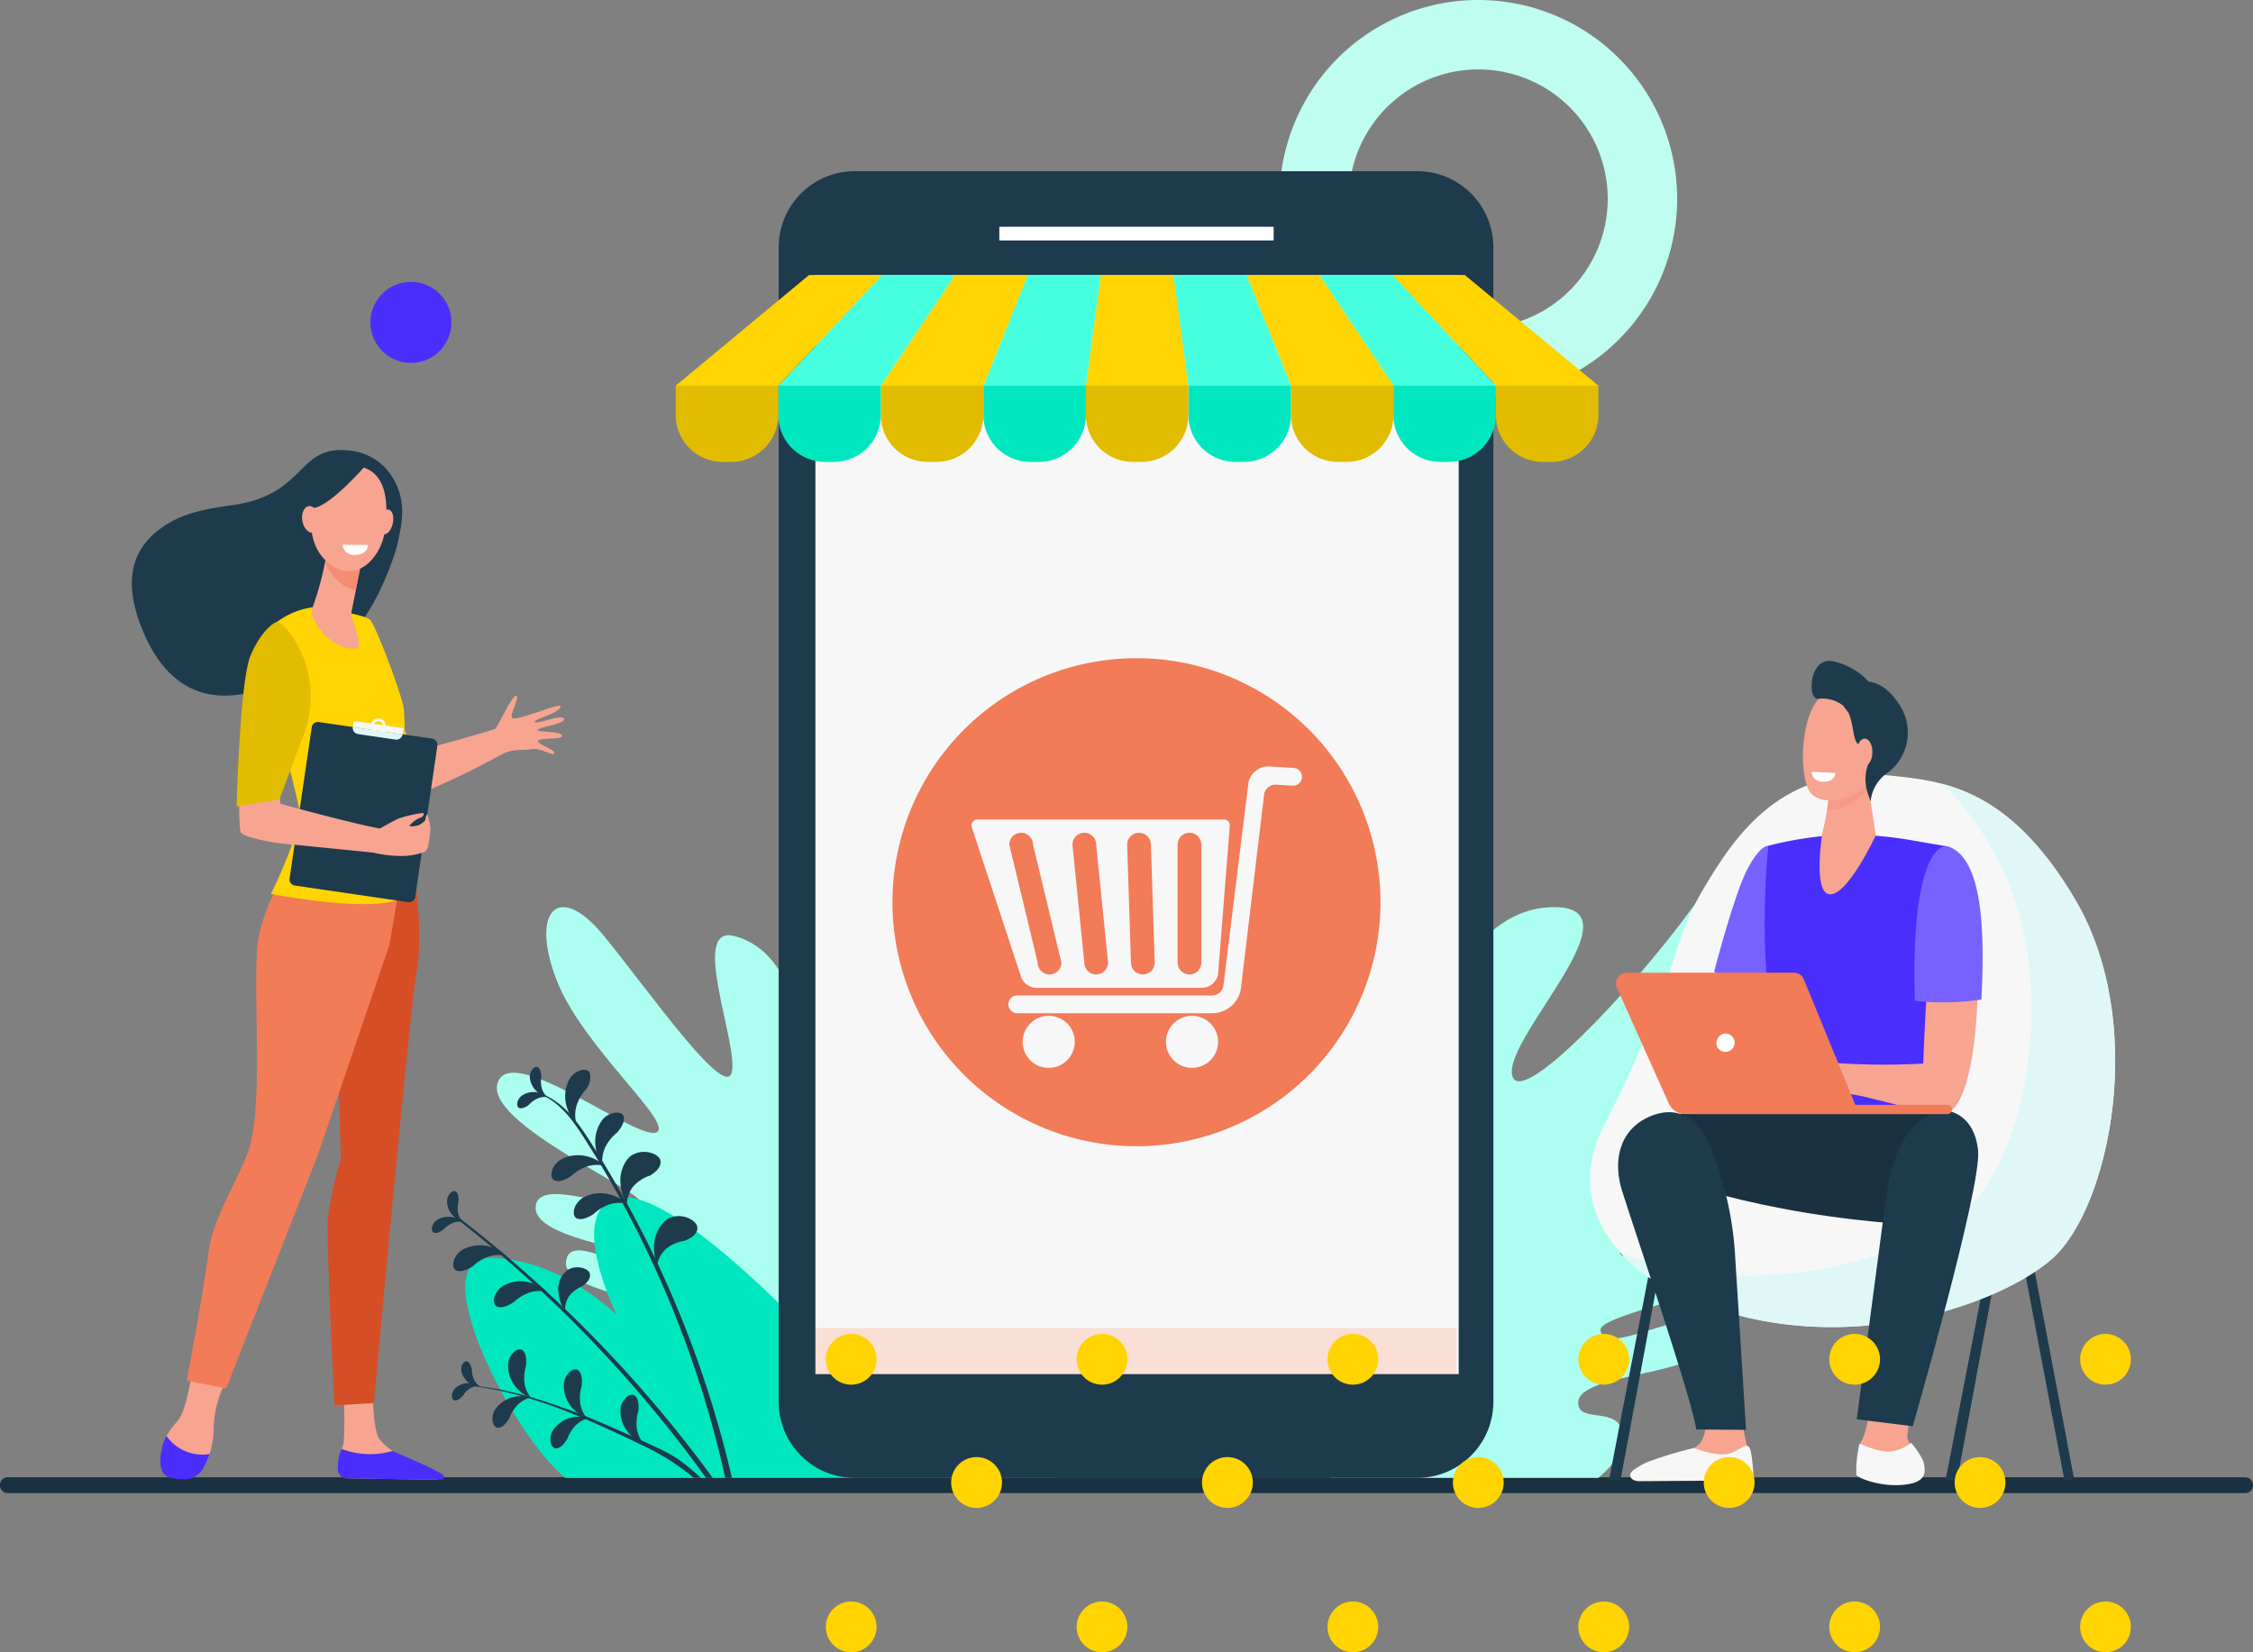 <svg xmlns="http://www.w3.org/2000/svg" xmlns:xlink="http://www.w3.org/1999/xlink" width="292" height="214.127" viewBox="0 0 292 214.127">
  <rect x="0" y="0" width="292" height="214.127" fill="#808080" stroke="none"/>
  <defs>
    <clipPath id="clip-path">
      <rect id="Rectángulo_281200" data-name="Rectángulo 281200" width="292" height="171.311" fill="none"/>
    </clipPath>
    <clipPath id="clip-path-2">
      <rect id="Rectángulo_281199" data-name="Rectángulo 281199" width="292" height="171.312" fill="none"/>
    </clipPath>
    <clipPath id="clip-path-3">
      <rect id="Rectángulo_281193" data-name="Rectángulo 281193" width="83.089" height="5.976" fill="none"/>
    </clipPath>
    <clipPath id="clip-path-4">
      <rect id="Rectángulo_281195" data-name="Rectángulo 281195" width="83.372" height="7.559" fill="none"/>
    </clipPath>
    <clipPath id="clip-path-5">
      <rect id="Rectángulo_281196" data-name="Rectángulo 281196" width="4.963" height="4.972" fill="none"/>
    </clipPath>
    <clipPath id="clip-path-6">
      <rect id="Rectángulo_281198" data-name="Rectángulo 281198" width="5.343" height="4.116" fill="none"/>
    </clipPath>
  </defs>
  <g id="Grupo_847364" data-name="Grupo 847364" transform="translate(-284 -4071.236)">
    <g id="Grupo_847363" data-name="Grupo 847363">
      <path id="Trazado_582986" data-name="Trazado 582986" d="M299.623,32.226a21.27,21.27,0,1,0,21.27-21.27A21.265,21.265,0,0,0,299.623,32.226Z" transform="translate(154.706 4064.78)" fill="none" stroke="#befdf0" stroke-linecap="round" stroke-linejoin="round" stroke-width="9" opacity="0.996"/>
      <path id="Trazado_587648" data-name="Trazado 587648" d="M299.623,16.2a5.248,5.248,0,1,0,5.248-5.248A5.247,5.247,0,0,0,299.623,16.2Z" transform="translate(32.389 4096.82)" fill="#4a2efc"/>
    </g>
    <g id="Grupo_847361" data-name="Grupo 847361" transform="translate(284 4093.425)">
      <g id="Grupo_847360" data-name="Grupo 847360" clip-path="url(#clip-path)">
        <g id="Grupo_847359" data-name="Grupo 847359" transform="translate(0 -0.001)">
          <g id="Grupo_847358" data-name="Grupo 847358" clip-path="url(#clip-path-2)">
            <path id="Trazado_587721" data-name="Trazado 587721" d="M291,1012.878H1a1,1,0,0,1-1-1v-.052a1,1,0,0,1,1-1H291a1,1,0,0,1,1,1v.052a1,1,0,0,1-1,1" transform="translate(0 -841.566)" fill="#1a3141"/>
            <path id="Trazado_587722" data-name="Trazado 587722" d="M446.008,642.52s-6.9-39.807-9.688-43.918c-3.855-5.681-8.649,11.752-8.883,10.22-2.208-14.471-1.746-32.721-12.072-35.487-5.87-1.572.388,13.63-.341,17.547s-10.494-10.068-16.508-17.466-9.7-3.317-6.21,5.659c3.371,8.68,15.583,18.85,12.85,19.72s-18.062-11.221-20.373-6.764c-2.833,5.463,20.781,15.108,18.412,16.2s-13.618-4.027-13.618.325,15.544,5.44,15.14,7.322c-.655,3.047-10.419-4.754-11.181-.526-.78,4.324,13.255,4.652,12.765,8.034-.282,1.944-3.817-.091-4.456,2.581-1.458,6.093,20.658,14.631,20.658,14.631Z" transform="translate(-320.155 -474.207)" fill="#acfff0"/>
            <path id="Trazado_587723" data-name="Trazado 587723" d="M436.71,830.429c-2.807-3.651-19.386-24.075-29.422-27.335-11.078-3.6-.637,10.693-.637,10.693S387,792.226,379.789,794.17c-6.61,1.782,0,15.147,0,15.147s-7.445-7.4-16.474-7.4c-8.787,0,2.84,22.851,9.794,28.513Z" transform="translate(-299.851 -661.085)" fill="#00e7bf"/>
            <path id="Trazado_587724" data-name="Trazado 587724" d="M395.4,914.016a5.326,5.326,0,0,0-.188,2.285,4.1,4.1,0,0,0,.828,1.85,4.4,4.4,0,0,1-1.856-1.292,4.342,4.342,0,0,1-1.1-3.159c.195-1.434,1.383-2.132,1.874-1.713s.517,1.282.442,2.028" transform="translate(-327.227 -759.177)" fill="#1d3b4c"/>
            <path id="Trazado_587725" data-name="Trazado 587725" d="M438.531,929.512a5.327,5.327,0,0,0-.188,2.285,4.1,4.1,0,0,0,.828,1.85,4.4,4.4,0,0,1-1.856-1.293,4.341,4.341,0,0,1-1.1-3.158c.195-1.434,1.383-2.132,1.874-1.713s.517,1.282.442,2.028" transform="translate(-363.139 -772.079)" fill="#1d3b4c"/>
            <path id="Trazado_587726" data-name="Trazado 587726" d="M482.359,949.115a5.325,5.325,0,0,0-.187,2.285,4.1,4.1,0,0,0,.828,1.85,4.4,4.4,0,0,1-1.856-1.292,4.342,4.342,0,0,1-1.1-3.159c.195-1.434,1.383-2.132,1.874-1.713s.517,1.282.442,2.028" transform="translate(-399.628 -788.399)" fill="#1d3b4c"/>
            <path id="Trazado_587727" data-name="Trazado 587727" d="M383.326,950.814a4.907,4.907,0,0,1,1.133-1.789,3.768,3.768,0,0,1,1.639-.9,4.058,4.058,0,0,0-2.086-.087,3.99,3.99,0,0,0-2.568,1.711c-.654,1.166-.166,2.345.428,2.311.6-.019,1.094-.655,1.454-1.247" transform="translate(-317.312 -789.205)" fill="#1d3b4c"/>
            <path id="Trazado_587728" data-name="Trazado 587728" d="M428.192,966.749a4.908,4.908,0,0,1,1.133-1.789,3.768,3.768,0,0,1,1.639-.9,4.061,4.061,0,0,0-2.086-.087,3.991,3.991,0,0,0-2.568,1.711c-.654,1.166-.166,2.345.428,2.311.6-.019,1.094-.655,1.454-1.247" transform="translate(-354.666 -802.472)" fill="#1d3b4c"/>
            <path id="Trazado_587729" data-name="Trazado 587729" d="M358.332,922.143a3.157,3.157,0,0,0,.3,1.327,2.427,2.427,0,0,0,.8.9,2.6,2.6,0,0,1-1.279-.4,2.57,2.57,0,0,1-1.183-1.59c-.144-.846.4-1.453.756-1.3s.52.633.61,1.068" transform="translate(-297.173 -766.824)" fill="#1d3b4c"/>
            <path id="Trazado_587730" data-name="Trazado 587730" d="M351.188,939.577a3.143,3.143,0,0,1,.947-.973,2.415,2.415,0,0,1,1.148-.348,2.606,2.606,0,0,0-1.3-.331,2.557,2.557,0,0,0-1.838.734c-.564.645-.413,1.451-.035,1.508s.773-.266,1.077-.59" transform="translate(-291.205 -780.87)" fill="#1d3b4c"/>
            <path id="Trazado_587731" data-name="Trazado 587731" d="M424.005,720.886a136.467,136.467,0,0,1,17.328,42.528h.866a138.87,138.87,0,0,0-17.577-42.327c-1.863-2.921-3.875-6.386-7.363-7.526-.067-.022-.093.081-.029.1,3.186,1.2,5.031,4.488,6.774,7.22" transform="translate(-347.337 -594.075)" fill="#1d3b4c"/>
            <path id="Trazado_587732" data-name="Trazado 587732" d="M385.237,842.149a166.881,166.881,0,0,0-33.247-34c-.129-.1-.3.128-.174.229a165.077,165.077,0,0,1,32.555,33.768Z" transform="translate(-292.868 -672.809)" fill="#1d3b4c"/>
            <path id="Trazado_587733" data-name="Trazado 587733" d="M440.177,698.023a5.736,5.736,0,0,0-1.23,2.146,4.436,4.436,0,0,0-.039,2.189,4.773,4.773,0,0,1-1.22-2.118,4.69,4.69,0,0,1,.372-3.593c.847-1.311,2.327-1.444,2.615-.808a2.545,2.545,0,0,1-.5,2.184" transform="translate(-364.241 -579.014)" fill="#1d3b4c"/>
            <path id="Trazado_587734" data-name="Trazado 587734" d="M429.342,764.348a5.707,5.707,0,0,1,2.114-1.276,4.389,4.389,0,0,1,2.18-.083,4.753,4.753,0,0,0-2.135-1.182,4.647,4.647,0,0,0-3.572.444c-1.29.876-1.393,2.364-.754,2.639.635.294,1.484-.112,2.167-.542" transform="translate(-355.327 -634.109)" fill="#1d3b4c"/>
            <path id="Trazado_587735" data-name="Trazado 587735" d="M446.653,793.745a5.707,5.707,0,0,1,2.114-1.277,4.388,4.388,0,0,1,2.18-.082,4.75,4.75,0,0,0-2.135-1.182,4.646,4.646,0,0,0-3.572.444c-1.29.876-1.393,2.364-.754,2.639.635.294,1.484-.112,2.167-.542" transform="translate(-369.739 -658.583)" fill="#1d3b4c"/>
            <path id="Trazado_587736" data-name="Trazado 587736" d="M384.9,861.931a5.7,5.7,0,0,1,2.114-1.277,4.392,4.392,0,0,1,2.181-.083,4.755,4.755,0,0,0-2.135-1.182,4.647,4.647,0,0,0-3.572.444c-1.29.876-1.393,2.363-.754,2.639.635.294,1.483-.111,2.167-.542" transform="translate(-318.33 -715.352)" fill="#1d3b4c"/>
            <path id="Trazado_587737" data-name="Trazado 587737" d="M353.356,834.043a5.708,5.708,0,0,1,2.114-1.277,4.393,4.393,0,0,1,2.18-.083,4.752,4.752,0,0,0-2.135-1.182,4.647,4.647,0,0,0-3.572.444c-1.29.876-1.393,2.364-.754,2.639.635.294,1.484-.112,2.167-.542" transform="translate(-292.065 -692.134)" fill="#1d3b4c"/>
            <path id="Trazado_587738" data-name="Trazado 587738" d="M463.563,731.166a5.722,5.722,0,0,0-1.552,1.924,4.432,4.432,0,0,0-.383,2.156,4.78,4.78,0,0,1-.872-2.285,4.687,4.687,0,0,1,.932-3.489c1.043-1.161,2.525-1.058,2.709-.384.2.672-.315,1.459-.835,2.079" transform="translate(-383.572 -606.588)" fill="#1d3b4c"/>
            <path id="Trazado_587739" data-name="Trazado 587739" d="M483.992,762.058a4.977,4.977,0,0,0-2.242,1.478,3.826,3.826,0,0,0-.757,2.241,6.341,6.341,0,0,1-.852-2.926c-.089-1.543.824-3.187,1.629-3.492,1.49-.846,3.4-.091,3.554.739.18.837-.585,1.493-1.332,1.96" transform="translate(-399.738 -631.898)" fill="#1d3b4c"/>
            <path id="Trazado_587740" data-name="Trazado 587740" d="M510.055,811.894a4.972,4.972,0,0,0-2.458,1.079,3.824,3.824,0,0,0-1.121,2.081,6.351,6.351,0,0,1-.349-3.028c.171-1.536,1.347-3,2.192-3.167,1.611-.582,3.364.483,3.379,1.328.037.856-.827,1.373-1.642,1.707" transform="translate(-421.315 -673.279)" fill="#1d3b4c"/>
            <path id="Trazado_587741" data-name="Trazado 587741" d="M435.206,850.764a4.06,4.06,0,0,0-1.74,1.331,3.12,3.12,0,0,0-.488,1.866,5.17,5.17,0,0,1-.859-2.332,3.176,3.176,0,0,1,1.127-2.933c1.164-.773,2.758-.268,2.932.4.194.67-.391,1.247-.972,1.67" transform="translate(-359.741 -706.258)" fill="#1d3b4c"/>
            <path id="Trazado_587742" data-name="Trazado 587742" d="M401.846,714.346a3.39,3.39,0,0,1,1.195-.848,2.605,2.605,0,0,1,1.286-.144,2.814,2.814,0,0,0-1.314-.606,2.757,2.757,0,0,0-2.094.42c-.725.575-.721,1.459-.331,1.594s.873-.131,1.258-.416" transform="translate(-333.292 -593.358)" fill="#1d3b4c"/>
            <path id="Trazado_587743" data-name="Trazado 587743" d="M411.544,694.591a3.41,3.41,0,0,0,.06,1.467,2.62,2.62,0,0,0,.671,1.11,2.817,2.817,0,0,1-1.281-.675,2.778,2.778,0,0,1-.947-1.92c.011-.927.712-1.464,1.057-1.236s.43.774.44,1.254" transform="translate(-341.381 -577.196)" fill="#1d3b4c"/>
            <path id="Trazado_587744" data-name="Trazado 587744" d="M335.757,810.886a3.391,3.391,0,0,1,1.195-.848,2.6,2.6,0,0,1,1.286-.145,2.812,2.812,0,0,0-1.314-.606,2.757,2.757,0,0,0-2.094.42c-.725.575-.721,1.459-.331,1.594s.873-.131,1.258-.416" transform="translate(-278.27 -673.733)" fill="#1d3b4c"/>
            <path id="Trazado_587745" data-name="Trazado 587745" d="M347.416,790.709a3.409,3.409,0,0,0-.06,1.467,2.624,2.624,0,0,0,.578,1.162,2.82,2.82,0,0,1-1.221-.778,2.779,2.779,0,0,1-.787-1.991c.087-.923.829-1.4,1.154-1.145s.365.806.336,1.286" transform="translate(-287.988 -657.18)" fill="#1d3b4c"/>
            <path id="Trazado_587746" data-name="Trazado 587746" d="M362.841,939.527a41.774,41.774,0,0,1,6.848,1.225,82.461,82.461,0,0,1,11.921,4.36c1.907.831,3.827,1.652,5.7,2.563a20.6,20.6,0,0,1,2.561,1.4,28.409,28.409,0,0,1,2.987,2.444l-.891.027a29.583,29.583,0,0,0-5.945-3.877c-7.351-3.541-14.986-7.172-23.185-8.074a.034.034,0,0,1,.006-.067" transform="translate(-302.055 -782.206)" fill="#1d3b4c"/>
            <path id="Trazado_587747" data-name="Trazado 587747" d="M1030.218,617.5c2.176-1.865,3.492-3.843,3.155-5.81-.6-3.509-5.583-1.254-5.772-3.788-.329-4.409,18-3.325,17.368-8.977-.614-5.526-13.9,3.461-14.485-.533-.361-2.467,22.7-5.656,21.124-11.054-1.811-6.191-15.214,3.006-18.311,1.359s22.647-12.424,19.354-19.757c-2.685-5.981-17.465,8.807-21.076,7.4s14.662-11.242,19.326-24.078c4.278-11.773-.274-19.965-8.723-8.369-7.4,10.158-22.572,26.351-23.172,21.229s16.568-21.592,5.5-21.592c-14.457,0-19.649,25-24.063,43.421-.468,1.95-5.231-21.009-11.006-14.088-2.971,3.56,2.539,29.774,5.973,44.636Z" transform="translate(-823.053 -448.158)" fill="#acfff0"/>
            <path id="Trazado_587748" data-name="Trazado 587748" d="M688.8.584h0l-.021-.007c-.2-.071-.4-.135-.6-.193-.069-.02-.138-.041-.208-.059s-.148-.037-.222-.054-.151-.036-.227-.053-.144-.029-.216-.043-.162-.03-.244-.044L686.85.1c-.088-.013-.177-.024-.266-.034L686.39.043c-.1-.01-.2-.017-.306-.023-.054,0-.107-.008-.161-.011C685.766,0,685.608,0,685.449,0H612.5q-.255,0-.506.013a9.859,9.859,0,0,0-.992.1q-.244.037-.484.087a9.865,9.865,0,0,0-7.8,8.661,10.009,10.009,0,0,0-.051,1.009v149.6a9.872,9.872,0,0,0,6.49,9.283l.051.017c.188.067.378.127.571.183.07.02.139.041.209.059s.148.037.222.054.151.036.226.052.144.029.216.043.162.03.244.044l.208.032c.088.013.177.024.266.034l.194.021c.1.01.2.017.306.023l.161.011c.157.008.315.012.474.012h72.952a9.86,9.86,0,0,0,9.837-9.87V9.868A9.872,9.872,0,0,0,688.8.584" transform="translate(-501.746 0.003)" fill="#1d3b4c"/>
            <rect id="Rectángulo_281191" data-name="Rectángulo 281191" width="83.372" height="142.438" transform="translate(105.682 13.453)" fill="#f7f7f7"/>
            <path id="Trazado_587749" data-name="Trazado 587749" d="M808.946,44.733H773.572a.09.09,0,0,1-.09-.09v-1.6a.09.09,0,0,1,.09-.09h35.374a.09.09,0,0,1,.09.09v1.6a.09.09,0,0,1-.09.09" transform="translate(-643.965 -35.756)" fill="#fff"/>
            <g id="Grupo_847348" data-name="Grupo 847348" transform="translate(105.682 149.914)" opacity="0.2">
              <g id="Grupo_847347" data-name="Grupo 847347">
                <g id="Grupo_847346" data-name="Grupo 847346" clip-path="url(#clip-path-3)">
                  <rect id="Rectángulo_281192" data-name="Rectángulo 281192" width="83.089" height="5.976" transform="translate(0)" fill="#ff7c48"/>
                </g>
              </g>
            </g>
            <g id="Grupo_847351" data-name="Grupo 847351" transform="translate(105.682 13.453)" opacity="0.2">
              <g id="Grupo_847350" data-name="Grupo 847350">
                <g id="Grupo_847349" data-name="Grupo 847349" clip-path="url(#clip-path-4)">
                  <rect id="Rectángulo_281194" data-name="Rectángulo 281194" width="83.372" height="7.559" transform="translate(0 0)" fill="#3cb4c5"/>
                </g>
              </g>
            </g>
            <g id="Grupo_847362" data-name="Grupo 847362" transform="translate(-3.515 16.092)">
              <path id="Trazado_587750" data-name="Trazado 587750" d="M775.029,312.43a31.624,31.624,0,1,1-31.624-31.624,31.624,31.624,0,0,1,31.624,31.624" transform="translate(-592.597 -233.786)" fill="#f27b58"/>
              <path id="Trazado_587751" data-name="Trazado 587751" d="M766.359,393.126l6.4,19.414a2.172,2.172,0,0,0,1.988,1.3h21.374a2.172,2.172,0,0,0,2.127-1.733l1.508-19.137a.793.793,0,0,0-.777-.953h-31.9a.793.793,0,0,0-.726,1.113M793,395.282a1.538,1.538,0,0,1,3.077,0v15.285a1.538,1.538,0,0,1-3.077,0Zm-6.538,0a1.538,1.538,0,1,1,3.077,0l.495,15.285a1.538,1.538,0,1,1-3.077,0Zm-7.088,0a1.538,1.538,0,0,1,3.077,0l1.538,15.285a1.538,1.538,0,1,1-3.077,0Zm-8.187,0a1.538,1.538,0,0,1,3.077,0l3.681,15.285a1.538,1.538,0,1,1-3.077,0Z" transform="translate(-636.864 -324.098)" fill="#f7f7f7"/>
              <path id="Trazado_587752" data-name="Trazado 587752" d="M791.721,386.3a1.154,1.154,0,0,0,1.154,1.154h25.254a3.811,3.811,0,0,0,3.7-2.979l3.049-25.46a1.5,1.5,0,0,1,1.558-1.179l2.046.123a1.154,1.154,0,1,0,.139-2.3l-3.044-.183a2.641,2.641,0,0,0-2.739,2.072l-3.263,26.437a1.49,1.49,0,0,1-1.447,1.164H792.875a1.154,1.154,0,0,0-1.154,1.154" transform="translate(-657.516 -294.423)" fill="#f7f7f7"/>
              <path id="Trazado_587753" data-name="Trazado 587753" d="M801.6,530.837a3.375,3.375,0,1,0,3.375-3.375,3.375,3.375,0,0,0-3.375,3.375" transform="translate(-665.542 -434.097)" fill="#f7f7f7"/>
              <path id="Trazado_587754" data-name="Trazado 587754" d="M900.441,530.837a3.375,3.375,0,1,0,3.375-3.375,3.375,3.375,0,0,0-3.375,3.375" transform="translate(-745.808 -434.097)" fill="#f7f7f7"/>
            </g>
            <path id="Trazado_587758" data-name="Trazado 587758" d="M927.082,175.886h-1.131a6.08,6.08,0,0,1-6.08-6.08v-3.793h13.291v3.793a6.08,6.08,0,0,1-6.08,6.08" transform="translate(-765.842 -138.214)" fill="#00e7bf"/>
            <path id="Trazado_587759" data-name="Trazado 587759" d="M847.7,175.886h-1.131a6.08,6.08,0,0,1-6.08-6.08v-3.793h13.291v3.793a6.08,6.08,0,0,1-6.08,6.08" transform="translate(-699.755 -138.214)" fill="#e2bc00"/>
            <path id="Trazado_587760" data-name="Trazado 587760" d="M768.327,175.886H767.2a6.08,6.08,0,0,1-6.08-6.08v-3.793h13.291v3.793a6.08,6.08,0,0,1-6.08,6.08" transform="translate(-633.67 -138.214)" fill="#00e7bf"/>
            <path id="Trazado_587761" data-name="Trazado 587761" d="M688.949,175.886h-1.131a6.08,6.08,0,0,1-6.08-6.08v-3.793h13.291v3.793a6.08,6.08,0,0,1-6.08,6.08" transform="translate(-567.583 -138.214)" fill="#e2bc00"/>
            <path id="Trazado_587762" data-name="Trazado 587762" d="M609.571,175.886H608.44a6.08,6.08,0,0,1-6.08-6.08v-3.793h13.291v3.793a6.08,6.08,0,0,1-6.08,6.08" transform="translate(-501.497 -138.214)" fill="#00e7bf"/>
            <path id="Trazado_587763" data-name="Trazado 587763" d="M1165.031,175.886H1163.9a6.08,6.08,0,0,1-6.08-6.08v-3.793h13.291v3.793a6.08,6.08,0,0,1-6.08,6.08" transform="translate(-963.947 -138.214)" fill="#e2bc00"/>
            <path id="Trazado_587764" data-name="Trazado 587764" d="M1085.654,175.886h-1.131a6.08,6.08,0,0,1-6.08-6.08v-3.793h13.291v3.793a6.08,6.08,0,0,1-6.08,6.08" transform="translate(-897.861 -138.214)" fill="#00e7bf"/>
            <path id="Trazado_587765" data-name="Trazado 587765" d="M1006.459,175.886h-1.131a6.08,6.08,0,0,1-6.08-6.08v-3.793h13.291v3.793a6.08,6.08,0,0,1-6.08,6.08" transform="translate(-831.927 -138.214)" fill="#e2bc00"/>
            <path id="Trazado_587766" data-name="Trazado 587766" d="M530.194,175.886h-1.131a6.08,6.08,0,0,1-6.08-6.08v-3.793h13.291v3.793a6.08,6.08,0,0,1-6.08,6.08" transform="translate(-435.411 -138.214)" fill="#e2bc00"/>
            <path id="Trazado_587767" data-name="Trazado 587767" d="M851.863,80.339h-9.45l-1.921,14.346h13.292Z" transform="translate(-699.755 -66.886)" fill="#ffd400"/>
            <path id="Trazado_587768" data-name="Trazado 587768" d="M776.328,80.339h-9.45l-5.762,14.346h13.291Z" transform="translate(-633.669 -66.886)" fill="#45ffdf"/>
            <path id="Trazado_587769" data-name="Trazado 587769" d="M700.792,80.339h-9.45l-9.6,14.346h13.291Z" transform="translate(-567.583 -66.886)" fill="#ffd400"/>
            <path id="Trazado_587770" data-name="Trazado 587770" d="M625.255,80.339h-9.45L602.361,94.685h13.291Z" transform="translate(-501.497 -66.886)" fill="#45ffdf"/>
            <path id="Trazado_587771" data-name="Trazado 587771" d="M549.719,80.339h-9.45L522.982,94.685h13.292Z" transform="translate(-435.411 -66.886)" fill="#ffd400"/>
            <path id="Trazado_587772" data-name="Trazado 587772" d="M1086.786,80.339h-9.45l13.477,14.346H1104.1Z" transform="translate(-896.939 -66.886)" fill="#ffd400"/>
            <path id="Trazado_587773" data-name="Trazado 587773" d="M1030.629,80.339h-9.45l9.589,14.346h13.291Z" transform="translate(-850.186 -66.886)" fill="#45ffdf"/>
            <path id="Trazado_587774" data-name="Trazado 587774" d="M974.193,80.339h-9.45l5.778,14.346h13.291Z" transform="translate(-803.2 -66.886)" fill="#ffd400"/>
            <path id="Trazado_587775" data-name="Trazado 587775" d="M917.757,80.339h-9.45l1.936,14.346h13.291Z" transform="translate(-756.214 -66.886)" fill="#45ffdf"/>
            <path id="Trazado_587776" data-name="Trazado 587776" d="M130.137,931s-.652,4.547-1.773,6.014a11.6,11.6,0,0,0-1.515,2.005,5.93,5.93,0,0,0,.2,4.584c.266.583-.019.582.587.769a3.714,3.714,0,0,0,4.465-2.108,10.753,10.753,0,0,0,.876-3.875,14.094,14.094,0,0,1,1.468-6.228Z" transform="translate(-105.291 -775.104)" fill="#f7a491"/>
            <path id="Trazado_587777" data-name="Trazado 587777" d="M261.855,943.417a43.13,43.13,0,0,1,.076,6.794c-.175.892-1.149,2.729-.7,3.569a2.248,2.248,0,0,0,.958,1.049l11.581.188c.631.01.214-.4-.295-.774a23.315,23.315,0,0,0-4.164-2.316c-.173-.084-.8-.488-1.033-.628a8.028,8.028,0,0,1-1.657-1.472c-.832-.931-.9-5.446-.9-5.446Z" transform="translate(-217.39 -785.445)" fill="#f7a491"/>
            <path id="Trazado_587778" data-name="Trazado 587778" d="M264.6,530.008s1.458,8.325.5,13.783-5.553,56.046-5.553,56.046l-5.107.29s-1.07-21.132-.879-24.071a45.773,45.773,0,0,1,1.707-7.857l-.508-17.062,6.445-22.414Z" transform="translate(-211.087 -440.19)" fill="#d54e26"/>
            <path id="Trazado_587779" data-name="Trazado 587779" d="M158.876,516.546s-4.021,6.087-4.979,11.125.7,20.521-1.139,27.122c-1,3.574-4.776,9.093-5.351,13.711s-2.828,16.715-2.828,16.715l5.1,1.018,11.864-30.211,9.306-27.306,2.384-14.063Z" transform="translate(-120.37 -428.479)" fill="#f27b58"/>
            <path id="Trazado_587780" data-name="Trazado 587780" d="M130.5,981.152a5.693,5.693,0,0,1-5.6-2.352c-.707,1.388-1.052,3.459-.532,4.6.458,1,1.8.976,2.851,1.015a2.751,2.751,0,0,0,2.53-1.557,9.372,9.372,0,0,0,.748-1.706" transform="translate(-103.334 -814.903)" fill="#4a2efc"/>
            <path id="Trazado_587781" data-name="Trazado 587781" d="M268.147,989.181a10.427,10.427,0,0,1-6.593-.26,5.377,5.377,0,0,0-.53,2.772c.281.825.682,1.011,1.035,1.02,2.8.074,10.248.174,12.38.2a.351.351,0,0,0,.271-.576c-.529-.635-6.335-3.018-6.563-3.158" transform="translate(-217.262 -823.328)" fill="#4a2efc"/>
            <path id="Trazado_587782" data-name="Trazado 587782" d="M300.369,413.39c.213-.454-2.036-1.071-2.109-1.56s2.943-.213,3.095-.62c.279-.75-3.284-.5-3.178-.858s3.768-.787,3.446-1.446-3.75.846-3.8.416,3.313-1.112,3.35-2.038c.02-.495-5.608,1.9-6.2,1.565s.931-2.509.475-2.9-2.431,4.161-2.787,4.294-8.078,2.467-10.7,2.854c-.222-.889-2.2-5.782-2.386-6.621-1.542.873-3.506-.178-5.084.6.794,2.8,2.578,12.028,3.291,12.443,2.17,1.265,13.588-4.766,15.476-5.834s2.854-.558,4.085-.83,2.821.991,3.035.537" transform="translate(-228.522 -337.951)" fill="#f7a491"/>
            <path id="Trazado_587783" data-name="Trazado 587783" d="M136.5,227.912c.574-2.611,1.137-5.238-.377-8.106a7.363,7.363,0,0,0-5.795-3.948c-6.946-.824-5.462,5.66-15.17,7.064-3.017.436-5.819.855-8.338,2.356-4.548,2.709-6.265,7.055-3.249,14.135,7.386,17.336,25.057,2.271,27.753-.795,2.675-3.043,4.806-9.025,5.176-10.706" transform="translate(-84.975 -179.653)" fill="#1d3b4c"/>
            <path id="Trazado_587784" data-name="Trazado 587784" d="M212.208,337.417a10.08,10.08,0,0,0-5.605,2.68c-2.1,2.282,3.391,20.626,3.773,23.531s-3.648,10.943-3.648,10.943,13.7,2.723,17.257.371c0,0,.313-22.449-.069-24.524s-3.56-10.512-4.323-11.342-7.384-1.66-7.384-1.66" transform="translate(-171.611 -280.917)" fill="#ffd400"/>
            <path id="Trazado_587785" data-name="Trazado 587785" d="M243.318,294.6s-.027.156-.077.421a40.1,40.1,0,0,1-1.762,6.654c-.743,1.4,2.545,5.875,5.71,5.329.942-.162-.8-4.109-.713-4.527.16-.8.377-1.892.6-3.012l.371-1.874c.339-1.71.615-3.109.615-3.109Z" transform="translate(-200.956 -245.17)" fill="#f7a491"/>
            <g id="Grupo_847354" data-name="Grupo 847354" transform="translate(42.141 49.31)" opacity="0.5">
              <g id="Grupo_847353" data-name="Grupo 847353">
                <g id="Grupo_847352" data-name="Grupo 847352" clip-path="url(#clip-path-5)">
                  <path id="Trazado_587786" data-name="Trazado 587786" d="M251.816,295.019c.049-.265.077-.421.077-.421l4.742-.118s-.276,1.4-.615,3.109l-.369,1.863a4.446,4.446,0,0,1-2.264-1.133,5.97,5.97,0,0,1-1.715-2.546c.058-.3.107-.557.144-.754" transform="translate(-251.672 -294.48)" fill="#f47458"/>
                </g>
              </g>
            </g>
            <path id="Trazado_587787" data-name="Trazado 587787" d="M245.674,227.859a5.6,5.6,0,0,0-3.335,2.077c-1.4,1.808-2.911,7.4.569,10.442s6.92-.4,7.429-4.05.407-8.6-4.664-8.468" transform="translate(-200.46 -189.702)" fill="#f7a491"/>
            <path id="Trazado_587788" data-name="Trazado 587788" d="M294.664,263.714c-.22.88-.8,1.474-1.288,1.327s-.712-.979-.492-1.859.8-1.474,1.288-1.327.712.979.492,1.858" transform="translate(-243.771 -217.99)" fill="#f7a491"/>
            <path id="Trazado_587789" data-name="Trazado 587789" d="M237.616,227.5s-4.545,5.218-6.681,5.464-2.417,3.072-2.417,3.072.764-6.512,2.879-7.768,6.219-.768,6.219-.768" transform="translate(-190.253 -189.332)" fill="#1d3b4c"/>
            <path id="Trazado_587790" data-name="Trazado 587790" d="M236.013,260.7c.174.945-.176,1.811-.78,1.935s-1.236-.541-1.41-1.486.176-1.811.78-1.935,1.236.541,1.41,1.486" transform="translate(-194.633 -215.8)" fill="#f7a491"/>
            <path id="Trazado_587791" data-name="Trazado 587791" d="M227.885,426.28l14.687,2.148a.808.808,0,0,1,.683.916l-2.867,19.594a.808.808,0,0,1-.916.682l-14.687-2.149a.808.808,0,0,1-.683-.916l2.867-19.594a.808.808,0,0,1,.916-.682" transform="translate(-186.57 -354.893)" fill="#1d3b4c"/>
            <path id="Trazado_587792" data-name="Trazado 587792" d="M279.623,426.627a.164.164,0,0,0-.138-.186l-6.126-.9a.164.164,0,0,0-.186.138l-.093.637,6.45.944Z" transform="translate(-227.354 -354.287)" fill="#f7f7f7"/>
            <path id="Trazado_587793" data-name="Trazado 587793" d="M288.156,423.555a.976.976,0,1,0,.825,1.107.976.976,0,0,0-.825-1.107m-.232,1.586a.626.626,0,1,1,.71-.529.626.626,0,0,1-.71.529" transform="translate(-238.974 -352.623)" fill="#f7f7f7"/>
            <path id="Trazado_587794" data-name="Trazado 587794" d="M279.5,430.325a.164.164,0,0,1,.077.164l-.093.637-6.45-.944a.807.807,0,0,0,.682.916l4.853.71a.807.807,0,0,0,.916-.682l.093-.637a.164.164,0,0,0-.077-.164" transform="translate(-227.311 -358.149)" fill="#dff7f6"/>
            <path id="Trazado_587795" data-name="Trazado 587795" d="M268.447,289.154l-3.305-.017a1.445,1.445,0,0,0,1.523,1.305c1.772.06,1.782-1.288,1.782-1.288" transform="translate(-220.745 -240.721)" fill="#fff"/>
            <path id="Trazado_587796" data-name="Trazado 587796" d="M185.08,456.246l5.322.544s-.087,4.516,0,5.035c0,0,9.1,2.523,12.9,3.207,0,0,1.732-.981,2.432-1.294a17,17,0,0,1,3-.707c.416-.054.274.4-.083.561a3.463,3.463,0,0,0-1.545,1.129,2.89,2.89,0,0,0,1.149-.095c.4-.177.945-.552.954-.746s.1-.663.229-.638c.033.006.078.16.122.321s.087.31.125.464c.067.277.144.682.173.863a12.538,12.538,0,0,1-.221,1.965c-.065.742-.277,1.072-.669,1.261a9.677,9.677,0,0,1-2.287.462,15.385,15.385,0,0,1-4.2-.415c-.726-.082-12.314-1.231-12.314-1.231s-4.606-.663-4.912-1.456-.183-9.232-.183-9.232" transform="translate(-154.069 -379.849)" fill="#f7a491"/>
            <path id="Trazado_587797" data-name="Trazado 587797" d="M188.092,349.08s-1.68.8-3.156,4.236c-1.4,3.269-1.815,19.582-1.815,19.582l5.567-.928,2.829-7.606a13.95,13.95,0,0,0-1.442-13.873c-.783-1.072-1.505-1.72-1.982-1.411" transform="translate(-152.458 -290.563)" fill="#e2bc00"/>
            <rect id="Rectángulo_281197" data-name="Rectángulo 281197" width="1.264" height="28.973" transform="translate(262.168 141.206) rotate(-10.731)" fill="#1d3b4c"/>
            <path id="Trazado_587798" data-name="Trazado 587798" d="M1246.826,869.884h-1.494l5.569-28.836,1.242.235Z" transform="translate(-1036.805 -700.217)" fill="#1d3b4c"/>
            <path id="Trazado_587799" data-name="Trazado 587799" d="M1507.345,869.884h-1.494l5.569-28.836,1.242.235Z" transform="translate(-1253.701 -700.217)" fill="#1d3b4c"/>
            <path id="Trazado_587800" data-name="Trazado 587800" d="M1308.874,870.528l1.213.015-5.339-28.722-1.242.235Z" transform="translate(-1085.239 -700.86)" fill="#1d3b4c"/>
            <path id="Trazado_587801" data-name="Trazado 587801" d="M1269.752,467.009c6.633.71,15.216,1.46,23.833,16.083,9.418,15.982,4.46,39.855-2.973,46.489s-31.711,14.825-52.119,2.562c0,0-12.323-7.432-6-19.765,9.732-18.98,8.357-22.938,12.708-30.376s10.47-16.5,24.549-14.993" transform="translate(-1024.615 -388.672)" fill="#f7f7f7"/>
            <path id="Trazado_587802" data-name="Trazado 587802" d="M1313.493,489.544c-5.881-9.981-11.747-13.5-16.987-14.951a43.886,43.886,0,0,1,6.139,8.287c9.418,15.982,4.46,39.855-2.973,46.489-6.592,5.883-26.431,12.988-45.07,5.97a18.939,18.939,0,0,0,3.8,3.257c20.408,12.263,44.685,4.072,52.119-2.562s12.391-30.507,2.973-46.489" transform="translate(-1044.522 -395.124)" fill="#dff7f6"/>
            <path id="Trazado_587803" data-name="Trazado 587803" d="M1328.326,612.907l-1.7,5.114,5.2-2.044Z" transform="translate(-1104.483 -510.278)" fill="#f79c8d"/>
            <path id="Trazado_587804" data-name="Trazado 587804" d="M1333.754,522.016c-.346.014-1.3.331-2.683,2.945-1.772,3.338-4.363,13.422-4.363,13.422l7.732,2.87.993-2.1,1.636-16.2s-3.22-.932-3.316-.928" transform="translate(-1104.555 -434.606)" fill="#7762ff"/>
            <path id="Trazado_587805" data-name="Trazado 587805" d="M1376.572,513.335a47.371,47.371,0,0,0-10.221,1.454s-1.865,15.978,1.68,28.12c.793,2.718-.656,11.267-.656,11.267l22.912-.3s-2.714-20.667-1.692-24.005,1.047-14.972,1.047-14.972-.157-.024-5.148-.884a52.047,52.047,0,0,0-7.921-.678" transform="translate(-1137.151 -427.378)" fill="#4a2efc"/>
            <path id="Trazado_587806" data-name="Trazado 587806" d="M1440.565,937.637s-.507,5.831-1.439,7.445.049,4.359.1,4.736,1.962.915,5,.592,2.992-1.023,2.747-2.153-1.864-2.583-1.962-3.659a27.98,27.98,0,0,1,.932-4.952Z" transform="translate(-1197.816 -780.632)" fill="#f7a491"/>
            <path id="Trazado_587807" data-name="Trazado 587807" d="M1287.08,726.722s-15.816-.875-19.348,1.256.638,6.509.638,6.509,12.876,5.579,34.433,6.819c5.1.294,5.545-13.265,4.59-14.387s-20.313-.2-20.313-.2" transform="translate(-1054.273 -604.737)" fill="#1a3141"/>
            <path id="Trazado_587808" data-name="Trazado 587808" d="M1442.969,989.624c3.132-.333,2.744-1.866,2.492-3.03a10.3,10.3,0,0,0-1.592-2.4,5.228,5.228,0,0,1-2.1,1.015c-1.412.416-3.348-.407-4.582-.922a15,15,0,0,0-.419,4.026c.05.388,3.064,1.644,6.2,1.312" transform="translate(-1196.179 -819.394)" fill="#f7f7f7"/>
            <path id="Trazado_587809" data-name="Trazado 587809" d="M1440.893,738.777c-.632,4.765-3.76,28.488-3.76,28.488l7.259.9s8.927-30.964,8.469-35.7-3.8-5.135-3.8-5.135-6.5-1.165-8.169,11.449" transform="translate(-1196.489 -605.515)" fill="#1d3b4c"/>
            <path id="Trazado_587810" data-name="Trazado 587810" d="M1377.029,533.148c-2.142-.8-3.19,18.436-3.479,26.353a93.618,93.618,0,0,1-12.052-.121c-.775-.058-2.56-.71-3.33-.81a7.744,7.744,0,0,0-1.892-.089,35.8,35.8,0,0,0-4.435,1.99c-.419.438-1.554,1.544-1.362,2.022s2.182-1.332,2.182-1.332l.972-.544c-1.211,1.179-3.52,2.731-3.187,3.3s2.407-1.024,3.892-2.1c-1.273,1.146-2.855,3.2-2.491,3.517.327.287,2.127-2.087,4.05-2.771.713-.253,1.423.448,1.983.533a4.044,4.044,0,0,0,1.452.081l2.082-.588c.709.064.727.482,1.443.634.831.176,2.2.362,3.255.62,6.1,1.485,8.131,2.174,10,2.173,5.655,0,5.983-30.973.92-32.866" transform="translate(-1124.291 -443.854)" fill="#f7a491"/>
            <path id="Trazado_587811" data-name="Trazado 587811" d="M1490.443,542.271c.4-8.11.343-18.107-4.219-19.812-1.8-.673-4.973,3.373-4.4,19.977a34.4,34.4,0,0,0,8.622-.165" transform="translate(-1233.639 -434.917)" fill="#7762ff"/>
            <path id="Trazado_587812" data-name="Trazado 587812" d="M1281.513,964.137a3.929,3.929,0,0,1-.5,3.362c-1.134,1.338-5.847,2.652-6.466,3.377a2.028,2.028,0,0,0-.572,1.342l13.228-.363-.144-3.981-.609-2.861Z" transform="translate(-1060.651 -802.695)" fill="#f7a491"/>
            <path id="Trazado_587813" data-name="Trazado 587813" d="M1270.041,986.695s3.4,1.37,5.041.559,1.592-1.036,2.067-.733.645,4.37.645,4.37l-14.875.1c-1.035-.024-1.558-.784-.717-1.434a12.1,12.1,0,0,1,1.622-.961,46.6,46.6,0,0,1,6.217-1.9" transform="translate(-1050.502 -821.223)" fill="#f7f7f7"/>
            <path id="Trazado_587814" data-name="Trazado 587814" d="M1264.091,732.071c-1.023-2.144-3.348-4.936-7.439-3.255-3.9,1.6-4.95,5.545-3.719,9.581s9.337,27.761,9.619,31.023l6.471.043s-1.176-18.786-1.465-23.327a43.858,43.858,0,0,0-3.468-14.066" transform="translate(-1042.728 -606.349)" fill="#1d3b4c"/>
            <path id="Trazado_587815" data-name="Trazado 587815" d="M1252.232,620.312h21.632a1.411,1.411,0,0,1,1.305.875l6.661,16.245h11.926a.6.6,0,1,1,0,1.207h-33.943a2.37,2.37,0,0,1-2.162-1.4l-6.707-14.94a1.411,1.411,0,0,1,1.287-1.988" transform="translate(-1041.374 -516.442)" fill="#f27b58"/>
            <path id="Trazado_587816" data-name="Trazado 587816" d="M1328.659,668.986a1.19,1.19,0,1,0,.893-1.553,1.273,1.273,0,0,0-.893,1.553" transform="translate(-1106.155 -555.656)" fill="#fff"/>
            <path id="Trazado_587817" data-name="Trazado 587817" d="M1414.595,470.375l1.058,6.976s-3.865,8.306-6.173,7.586c-1.936-.6-.745-7.954-.745-7.954s1.055-3.947.739-5.922,5.121-.686,5.121-.686" transform="translate(-1172.545 -391.268)" fill="#f7a491"/>
            <g id="Grupo_847357" data-name="Grupo 847357" transform="translate(236.793 78.694)" opacity="0.2">
              <g id="Grupo_847356" data-name="Grupo 847356">
                <g id="Grupo_847355" data-name="Grupo 847355" clip-path="url(#clip-path-6)">
                  <path id="Trazado_587818" data-name="Trazado 587818" d="M1414.277,471.061c-.316-1.975,5.12-.686,5.12-.686l.088.579a3.214,3.214,0,0,1-.59.972,7.157,7.157,0,0,1-4.754,2.151,10.777,10.777,0,0,0,.135-3.016" transform="translate(-1414.142 -469.962)" fill="#f47458"/>
                </g>
              </g>
            </g>
            <path id="Trazado_587819" data-name="Trazado 587819" d="M1404.7,402.655c.154-.056,1.232,7.945-.814,10.147s-6.032,2.922-7.462,1.188c-1.581-1.918-1.5-10.517,1.679-12.782s6.6,1.447,6.6,1.447" transform="translate(-1161.755 -333.417)" fill="#f7a491"/>
            <path id="Trazado_587820" data-name="Trazado 587820" d="M1404.958,379.042a8.835,8.835,0,0,1,4.636,2.644c1.116.132,2.634.749,4.2,3.343a6.488,6.488,0,0,1-1.739,8.458,5.054,5.054,0,0,0-2.212,3.737l-.354-1.036a5.8,5.8,0,0,1-.281-2.44,4.771,4.771,0,0,1,.363-1.467c.539-1.158-1.159-1.927-1.635-2.891-.367-.742-.385-2.439-.962-3.665l-.69-.936a4.386,4.386,0,0,0-3.149-.889c-1.557.349-1.333-5.5,1.821-4.858" transform="translate(-1167.403 -315.531)" fill="#1d3b4c"/>
            <path id="Trazado_587821" data-name="Trazado 587821" d="M1437.1,440.887c-.016.976.427,1.775.991,1.785s1.034-.774,1.05-1.75-.428-1.775-.991-1.785-1.034.774-1.05,1.75" transform="translate(-1196.465 -365.604)" fill="#f7a491"/>
            <path id="Trazado_587822" data-name="Trazado 587822" d="M1405.28,464.957l-3.084-.16a1.35,1.35,0,0,0,1.364,1.284c1.651.133,1.719-1.125,1.719-1.125" transform="translate(-1167.403 -386.968)" fill="#fff"/>
          </g>
        </g>
      </g>
    </g>
    <g id="Grupo_845305" data-name="Grupo 845305" transform="translate(109.432 4244.108)">
      <path id="Trazado_582519" data-name="Trazado 582519" d="M239.153,0a3.289,3.289,0,1,0,3.292,3.286A3.287,3.287,0,0,0,239.153,0" transform="translate(208.295)" fill="#ffd400"/>
      <path id="Trazado_582520" data-name="Trazado 582520" d="M221.888,0a3.289,3.289,0,1,0,3.292,3.286A3.287,3.287,0,0,0,221.888,0" transform="translate(193.048)" fill="#ffd400"/>
      <path id="Trazado_582521" data-name="Trazado 582521" d="M204.62,0a3.289,3.289,0,1,0,3.292,3.286A3.289,3.289,0,0,0,204.62,0" transform="translate(177.8)" fill="#ffd400"/>
      <path id="Trazado_582522" data-name="Trazado 582522" d="M187.352,0a3.289,3.289,0,1,0,3.292,3.286A3.285,3.285,0,0,0,187.352,0" transform="translate(162.554)" fill="#ffd400"/>
      <path id="Trazado_582523" data-name="Trazado 582523" d="M170.093,0a3.289,3.289,0,1,0,3.286,3.286A3.287,3.287,0,0,0,170.093,0" transform="translate(147.307)" fill="#ffd400"/>
      <path id="Trazado_582524" data-name="Trazado 582524" d="M152.827,0a3.289,3.289,0,1,0,3.292,3.286A3.287,3.287,0,0,0,152.827,0" transform="translate(132.059)" fill="#ffd400"/>
      <path id="Trazado_582525" data-name="Trazado 582525" d="M230.521,8.478a3.292,3.292,0,1,0,3.29,3.292,3.287,3.287,0,0,0-3.29-3.292" transform="translate(200.672 7.487)" fill="#ffd400"/>
      <path id="Trazado_582526" data-name="Trazado 582526" d="M213.255,8.478a3.292,3.292,0,1,0,3.29,3.292,3.288,3.288,0,0,0-3.29-3.292" transform="translate(185.424 7.487)" fill="#ffd400"/>
      <path id="Trazado_582527" data-name="Trazado 582527" d="M195.985,8.478a3.292,3.292,0,1,0,3.292,3.292,3.287,3.287,0,0,0-3.292-3.292" transform="translate(170.178 7.487)" fill="#ffd400"/>
      <path id="Trazado_582528" data-name="Trazado 582528" d="M178.726,8.478a3.292,3.292,0,1,0,3.284,3.292,3.287,3.287,0,0,0-3.284-3.292" transform="translate(154.931 7.487)" fill="#ffd400"/>
      <path id="Trazado_582529" data-name="Trazado 582529" d="M161.46,8.478a3.292,3.292,0,1,0,3.286,3.292,3.288,3.288,0,0,0-3.286-3.292" transform="translate(139.683 7.487)" fill="#ffd400"/>
      <path id="Trazado_582530" data-name="Trazado 582530" d="M239.153,18.415a3.289,3.289,0,1,0,3.292,3.292,3.288,3.288,0,0,0-3.292-3.292" transform="translate(208.295 16.263)" fill="#ffd400"/>
      <path id="Trazado_582531" data-name="Trazado 582531" d="M221.888,18.415a3.289,3.289,0,1,0,3.292,3.292,3.288,3.288,0,0,0-3.292-3.292" transform="translate(193.048 16.263)" fill="#ffd400"/>
      <path id="Trazado_582532" data-name="Trazado 582532" d="M204.62,18.415a3.289,3.289,0,1,0,3.292,3.292,3.29,3.29,0,0,0-3.292-3.292" transform="translate(177.8 16.263)" fill="#ffd400"/>
      <path id="Trazado_582533" data-name="Trazado 582533" d="M187.352,18.415a3.289,3.289,0,1,0,3.292,3.292,3.287,3.287,0,0,0-3.292-3.292" transform="translate(162.554 16.263)" fill="#ffd400"/>
      <path id="Trazado_582534" data-name="Trazado 582534" d="M170.093,18.415a3.289,3.289,0,1,0,3.286,3.292,3.288,3.288,0,0,0-3.286-3.292" transform="translate(147.307 16.263)" fill="#ffd400"/>
      <path id="Trazado_582535" data-name="Trazado 582535" d="M152.827,18.415a3.289,3.289,0,1,0,3.292,3.292,3.288,3.288,0,0,0-3.292-3.292" transform="translate(132.059 16.263)" fill="#ffd400"/>
    </g>
  </g>
</svg>
